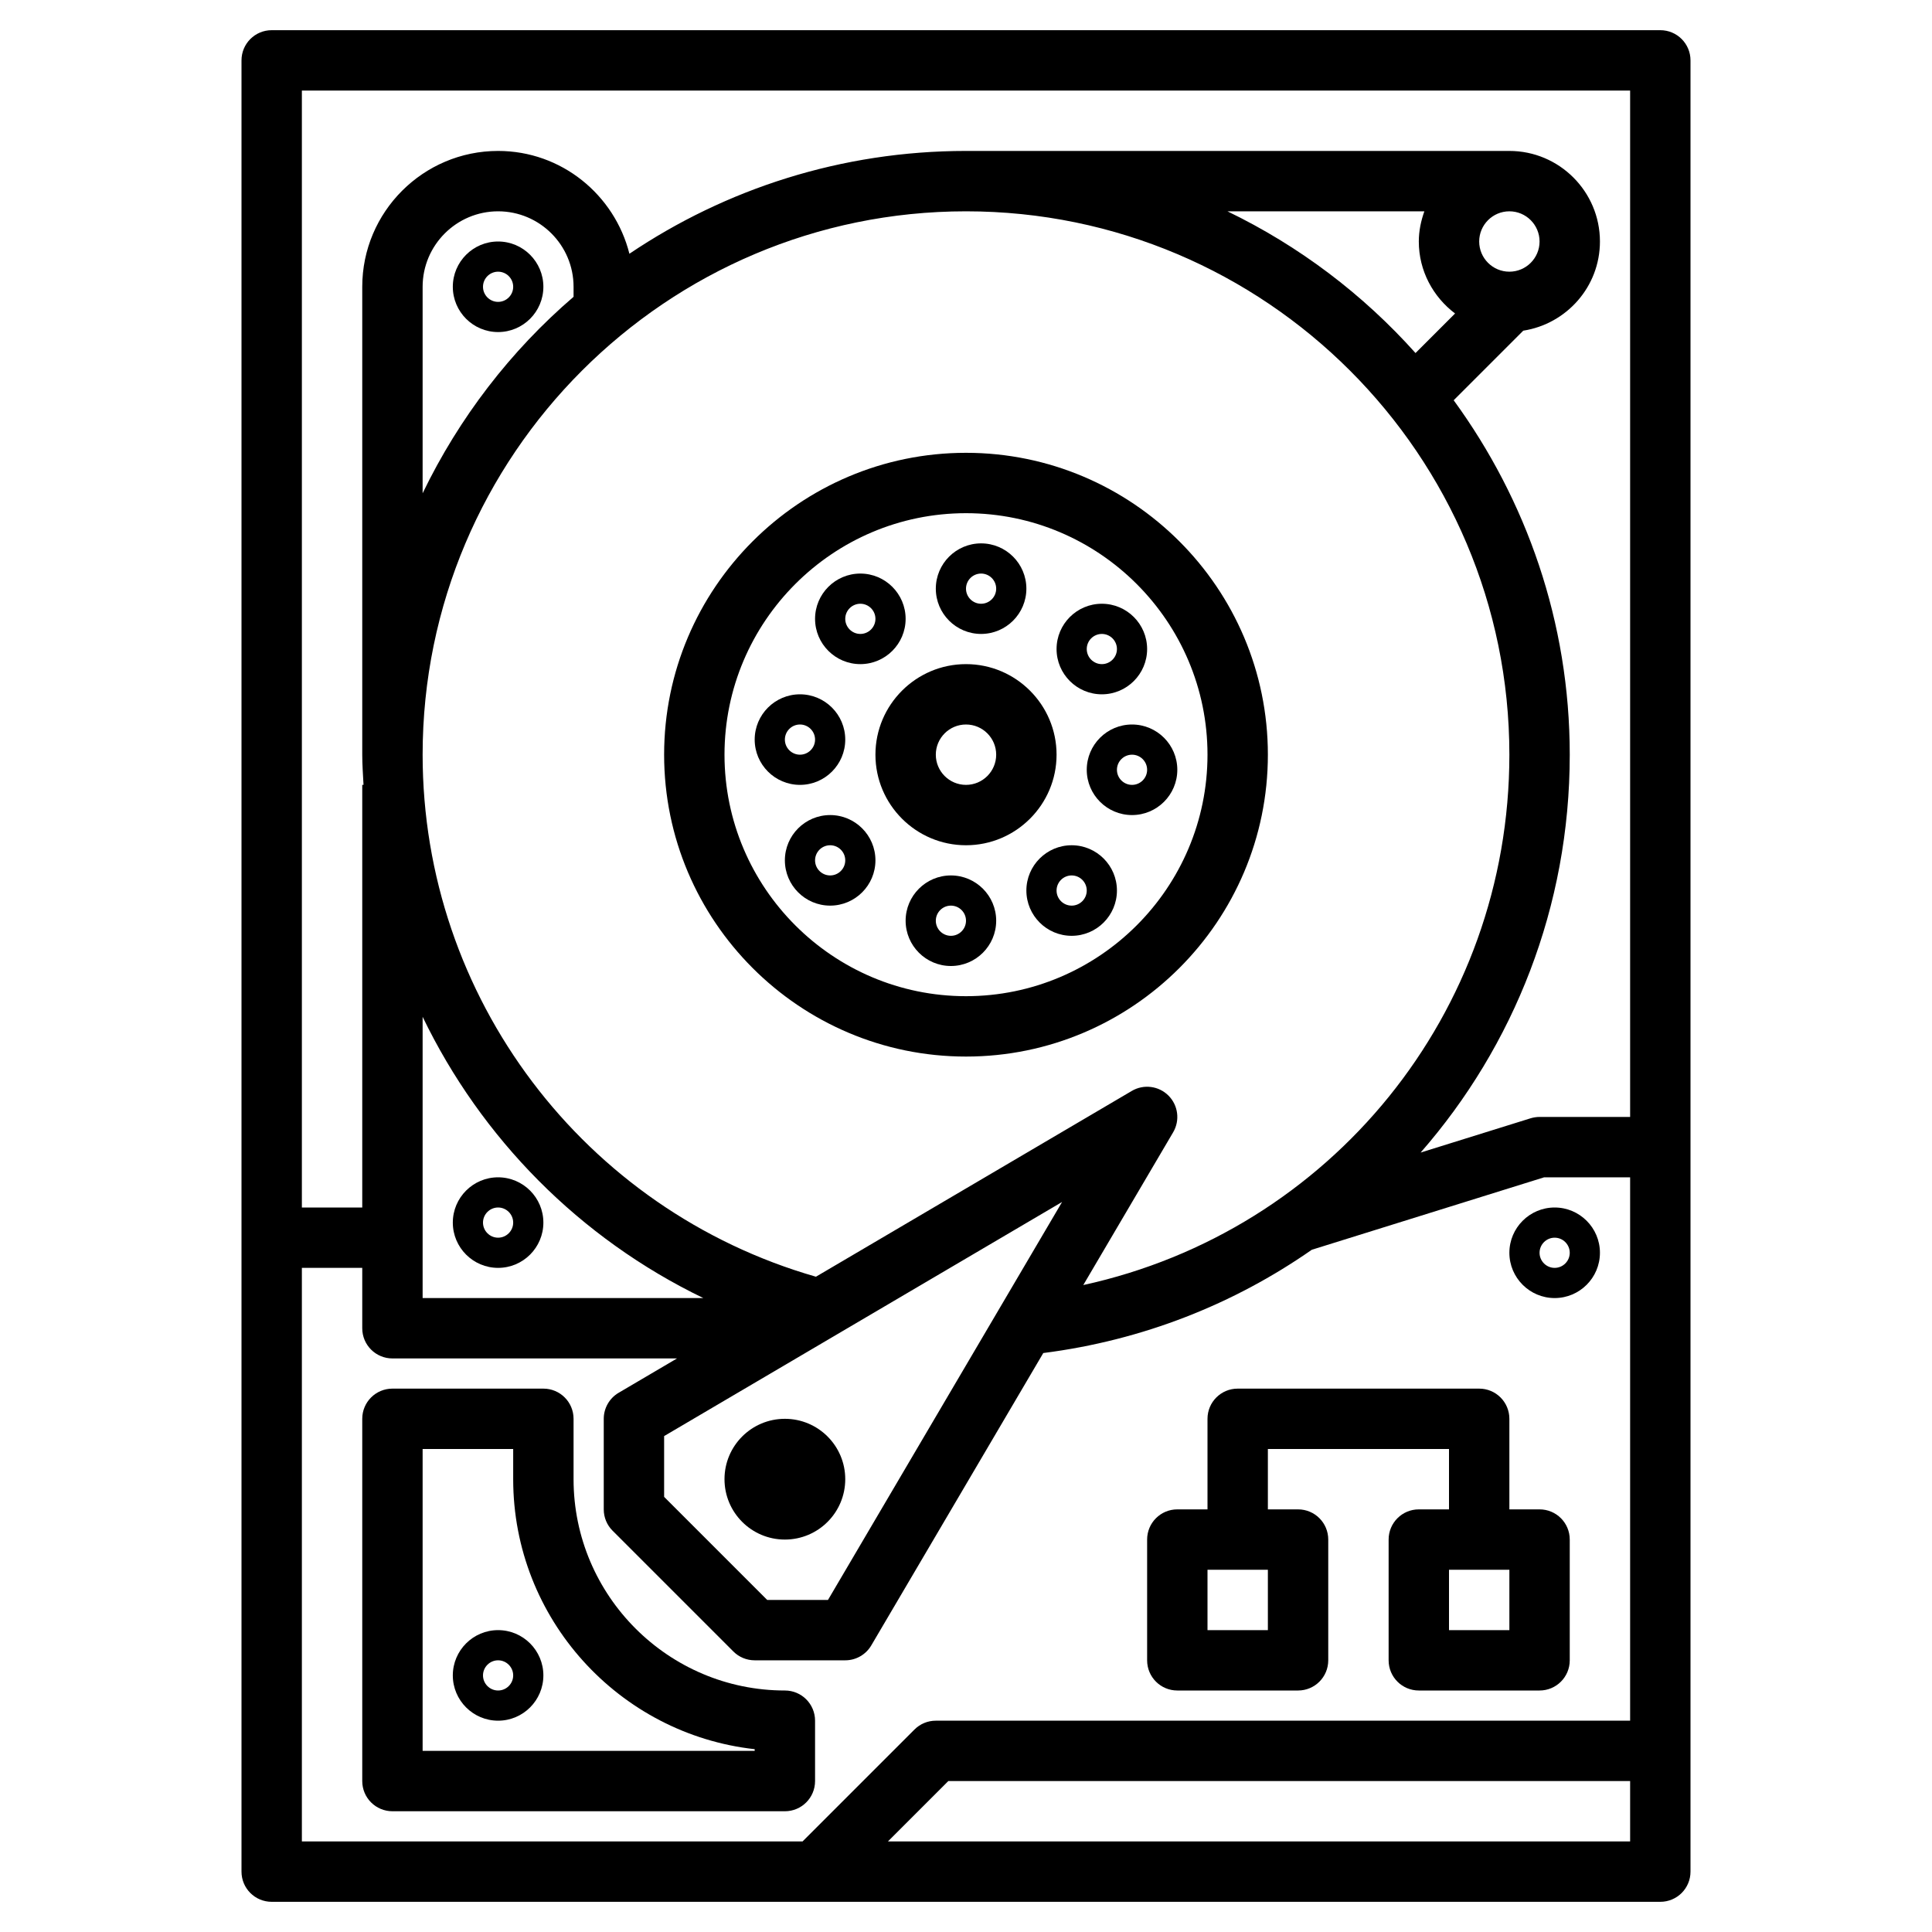 <svg id="Layer_3" enable-background="new 0 0 64 64" height="512" viewBox="0 0 64 64" width="512" xmlns="http://www.w3.org/2000/svg"><g><path d="m55 1h-46c-.553 0-1 .448-1 1v60c0 .553.447 1 1 1h46c.553 0 1-.447 1-1v-60c0-.552-.447-1-1-1zm-1 2v34h-3c-.101 0-.201.016-.298.045l-3.642 1.135c3.085-3.528 4.94-8.141 4.94-13.18 0-4.389-1.438-8.44-3.845-11.741l2.305-2.305c1.435-.224 2.54-1.457 2.54-2.954 0-1.654-1.346-3-3-3h-18c-4.125 0-7.962 1.257-11.15 3.406-.492-1.952-2.248-3.406-4.35-3.406-2.481 0-4.5 2.019-4.5 4.5v15.5c0 .336.025.667.042 1h-.042v14h-2v-37zm-40 30.683c1.943 4.025 5.198 7.336 9.299 9.317h-9.299zm21.183 6.134-7.755 13.183h-2.014l-3.414-3.414v-2.014zm3.524-3.524c-.321-.322-.822-.386-1.214-.155l-10.464 6.155c-7.688-2.206-13.029-9.252-13.029-17.293 0-9.925 8.075-18 18-18s18 8.075 18 18c0 8.571-5.941 15.786-14.115 17.569l2.978-5.062c.23-.393.166-.892-.156-1.214zm-19.707-26.461c-2.087 1.792-3.791 4.006-5 6.508v-6.84c0-1.378 1.121-2.5 2.5-2.5s2.5 1.122 2.5 2.5zm31-.832c-.552 0-1-.449-1-1s.448-1 1-1 1 .449 1 1-.448 1-1 1zm-1.799 1.385-1.31 1.31c-1.742-1.947-3.854-3.547-6.231-4.695h6.524c-.112.314-.184.648-.184 1 0 .977.476 1.837 1.201 2.385zm-38.201 31.615h2v2c0 .553.447 1 1 1h9.427l-1.934 1.138c-.305.179-.493.508-.493.862v3c0 .266.105.52.293.707l4 4c.187.188.441.293.707.293h3c.354 0 .683-.188.862-.493l5.698-9.686c3.303-.421 6.324-1.628 8.895-3.421l7.697-2.4h2.848v18h-23c-.266 0-.52.105-.707.293l-3.707 3.707h-16.586zm19.414 19 2-2h22.586v2z"/><path d="m42 25c0-5.514-4.486-10-10-10s-10 4.486-10 10 4.486 10 10 10 10-4.486 10-10zm-10 8c-4.411 0-8-3.589-8-8s3.589-8 8-8 8 3.589 8 8-3.589 8-8 8z"/><path d="m35 25c0-1.654-1.346-3-3-3s-3 1.346-3 3 1.346 3 3 3 3-1.346 3-3zm-4 0c0-.551.448-1 1-1s1 .449 1 1-.448 1-1 1-1-.449-1-1z"/><path d="m32.5 21c.827 0 1.5-.673 1.5-1.5s-.673-1.5-1.5-1.5-1.5.673-1.5 1.5.673 1.5 1.5 1.5zm0-2c.275 0 .5.224.5.5s-.225.5-.5.5-.5-.224-.5-.5.225-.5.5-.5z"/><path d="m36.5 23c.827 0 1.5-.673 1.5-1.5s-.673-1.5-1.5-1.5-1.5.673-1.5 1.5.673 1.5 1.5 1.5zm0-2c.275 0 .5.224.5.5s-.225.5-.5.5-.5-.224-.5-.5.225-.5.5-.5z"/><path d="m37.5 24c-.827 0-1.5.673-1.5 1.5s.673 1.5 1.5 1.5 1.5-.673 1.5-1.5-.673-1.5-1.5-1.5zm0 2c-.275 0-.5-.224-.5-.5s.225-.5.5-.5.5.224.5.5-.225.5-.5.5z"/><path d="m35.5 28c-.827 0-1.5.673-1.5 1.5s.673 1.5 1.5 1.5 1.5-.673 1.5-1.5-.673-1.5-1.5-1.5zm0 2c-.275 0-.5-.224-.5-.5s.225-.5.5-.5.5.224.5.5-.225.5-.5.5z"/><path d="m31.5 29c-.827 0-1.5.673-1.5 1.5s.673 1.5 1.5 1.5 1.5-.673 1.5-1.5-.673-1.5-1.5-1.5zm0 2c-.275 0-.5-.224-.5-.5s.225-.5.5-.5.5.224.5.5-.225.5-.5.5z"/><path d="m27.5 27c-.827 0-1.5.673-1.5 1.5s.673 1.5 1.5 1.5 1.5-.673 1.5-1.5-.673-1.5-1.5-1.5zm0 2c-.275 0-.5-.224-.5-.5s.225-.5.5-.5.5.224.5.5-.225.5-.5.5z"/><path d="m28 24.5c0-.827-.673-1.5-1.5-1.5s-1.5.673-1.5 1.5.673 1.5 1.5 1.5 1.5-.673 1.5-1.5zm-2 0c0-.276.225-.5.5-.5s.5.224.5.5-.225.5-.5.5-.5-.224-.5-.5z"/><path d="m28.5 22c.827 0 1.5-.673 1.5-1.5s-.673-1.5-1.5-1.5-1.5.673-1.5 1.5.673 1.5 1.5 1.5zm0-2c.275 0 .5.224.5.5s-.225.5-.5.5-.5-.224-.5-.5.225-.5.5-.5z"/><path d="m16.5 8c-.827 0-1.5.673-1.5 1.5s.673 1.5 1.5 1.5 1.5-.673 1.5-1.5-.673-1.5-1.5-1.5zm0 2c-.275 0-.5-.224-.5-.5s.225-.5.5-.5.5.224.5.5-.225.5-.5.5z"/><path d="m16.5 39c-.827 0-1.5.673-1.5 1.5s.673 1.5 1.5 1.5 1.5-.673 1.5-1.5-.673-1.5-1.5-1.5zm0 2c-.275 0-.5-.225-.5-.5s.225-.5.5-.5.5.225.5.5-.225.5-.5.5z"/><circle cx="26" cy="49" r="2"/><path d="m39 56h4c.553 0 1-.447 1-1v-4c0-.553-.447-1-1-1h-1v-2h6v2h-1c-.553 0-1 .447-1 1v4c0 .553.447 1 1 1h4c.553 0 1-.447 1-1v-4c0-.553-.447-1-1-1h-1v-3c0-.553-.447-1-1-1h-8c-.553 0-1 .447-1 1v3h-1c-.553 0-1 .447-1 1v4c0 .553.447 1 1 1zm11-2h-2v-2h2zm-10-2h2v2h-2z"/><path d="m27 59v-2c0-.553-.447-1-1-1-3.859 0-7-3.141-7-7v-2c0-.553-.447-1-1-1h-5c-.553 0-1 .447-1 1v12c0 .553.447 1 1 1h13c.553 0 1-.447 1-1zm-2-1h-11v-10h3v1c0 4.625 3.506 8.445 8 8.944z"/><path d="m16.5 54c-.827 0-1.5.673-1.5 1.5s.673 1.5 1.5 1.5 1.5-.673 1.5-1.5-.673-1.5-1.5-1.5zm0 2c-.275 0-.5-.225-.5-.5s.225-.5.5-.5.5.225.5.5-.225.5-.5.5z"/><path d="m51.5 43c.827 0 1.5-.673 1.5-1.5s-.673-1.5-1.5-1.5-1.5.673-1.5 1.5.673 1.5 1.5 1.5zm0-2c.275 0 .5.225.5.5s-.225.5-.5.5-.5-.225-.5-.5.225-.5.5-.5z"/></g></svg>